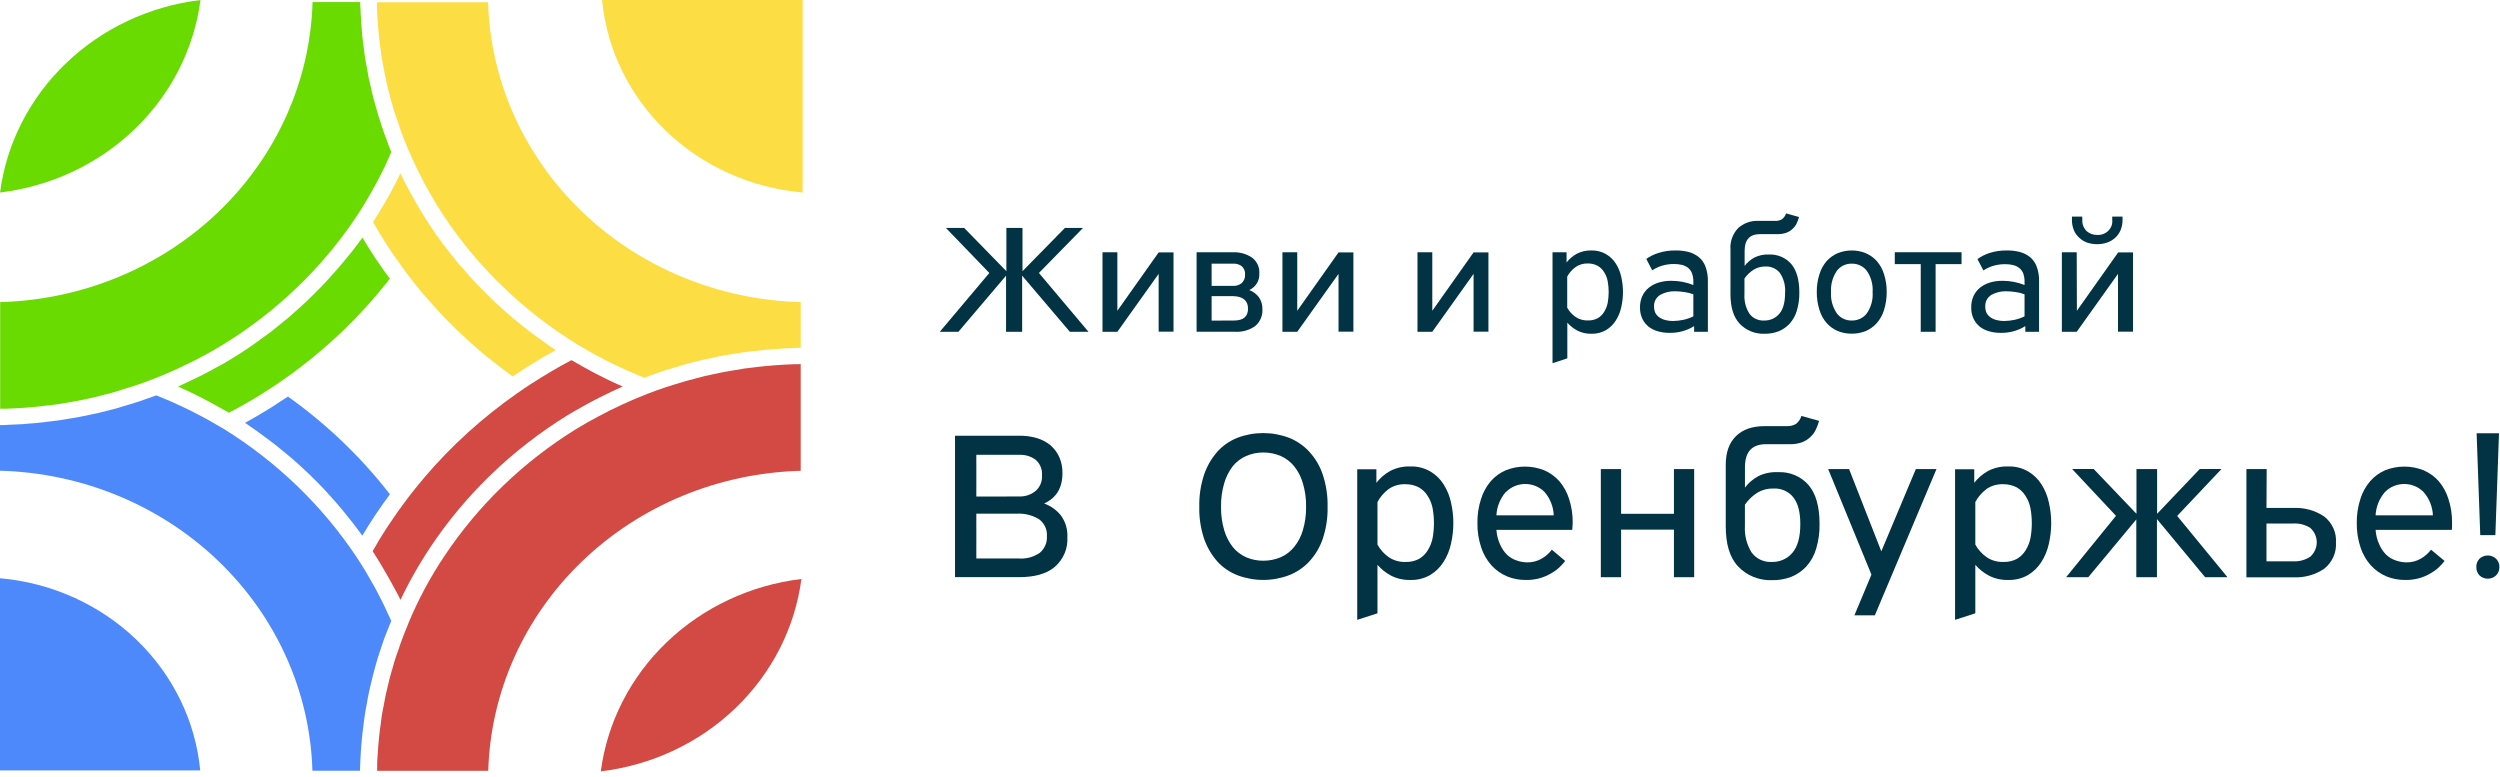 <svg width="383" height="119" viewBox="0 0 383 119" fill="none" xmlns="http://www.w3.org/2000/svg">
<path d="M85.128 53.633C85.059 53.669 84.996 53.718 84.92 53.754C83.927 54.294 82.953 54.865 81.991 55.454C81.77 55.575 81.548 55.727 81.327 55.867C80.536 56.353 79.758 56.863 78.987 57.373C78.848 57.476 78.689 57.561 78.544 57.664C78.272 57.464 77.987 57.251 77.703 57.057L76.602 56.213C76.198 55.903 75.812 55.606 75.419 55.29L74.319 54.428L73.174 53.457C72.826 53.153 72.472 52.849 72.137 52.546C71.802 52.242 71.384 51.86 71.005 51.508C70.625 51.156 70.341 50.901 70.031 50.585C69.721 50.269 69.278 49.85 68.898 49.462C68.519 49.073 68.266 48.855 68 48.551C67.596 48.138 67.222 47.725 66.83 47.3L66.052 46.438C65.609 45.941 65.179 45.443 64.749 44.933C64.564 44.71 64.374 44.486 64.18 44.259C63.547 43.506 62.984 42.759 62.396 41.982C61.89 41.308 61.397 40.646 60.929 39.96C60.758 39.724 60.587 39.487 60.435 39.25C60.119 38.801 59.803 38.352 59.512 37.902L58.962 37.028C58.703 36.627 58.443 36.221 58.197 35.814L57.653 34.879C57.482 34.587 57.311 34.302 57.159 34.017L57.507 33.452C58.038 32.602 58.563 31.746 59.057 30.884C59.234 30.568 59.417 30.277 59.588 29.949C60.221 28.826 60.796 27.703 61.34 26.549C61.34 26.549 61.34 26.549 61.34 26.513C61.343 26.518 61.344 26.525 61.344 26.531C61.344 26.537 61.343 26.543 61.34 26.549C61.726 27.363 62.143 28.188 62.573 28.978C62.687 29.214 62.82 29.451 62.953 29.676C63.288 30.283 63.642 30.89 63.99 31.497C64.136 31.734 64.262 31.959 64.408 32.195C64.888 33.003 65.394 33.816 65.926 34.624C66.558 35.595 67.254 36.542 67.943 37.477C68.177 37.793 68.424 38.084 68.658 38.388C69.139 38.995 69.62 39.602 70.126 40.24L71.036 41.272C71.504 41.824 71.972 42.358 72.466 42.899C72.795 43.245 73.142 43.597 73.484 43.943C73.965 44.447 74.445 44.945 74.939 45.431L76.033 46.469C76.539 46.93 77.032 47.392 77.551 47.841C77.93 48.175 78.316 48.503 78.721 48.837C79.227 49.274 79.765 49.699 80.296 50.124C80.701 50.445 81.099 50.731 81.517 51.071C82.048 51.471 82.598 51.872 83.142 52.255C83.572 52.57 83.99 52.862 84.407 53.153C84.673 53.305 84.894 53.481 85.128 53.633Z" fill="#FCDE44"/>
<path d="M59.942 23.301C59.771 23.701 59.588 24.102 59.404 24.515C59.221 24.928 59.044 25.328 58.848 25.729C58.652 26.13 58.355 26.701 58.108 27.186C57.912 27.551 57.728 27.927 57.532 28.285C57.222 28.892 56.9 29.421 56.571 29.985C56.4 30.258 56.261 30.544 56.09 30.823C55.597 31.655 55.066 32.48 54.528 33.294C49.321 41.07 42.436 47.683 34.339 52.685C32.652 53.721 30.896 54.691 29.07 55.593C28.76 55.745 28.437 55.885 28.134 56.031C27.539 56.322 26.926 56.638 26.312 56.881C25.389 57.293 24.453 57.694 23.504 58.052C22.555 58.41 21.606 58.781 20.607 59.103L19.538 59.424C18.905 59.625 18.273 59.825 17.64 60.032L16.375 60.371C15.812 60.517 15.243 60.669 14.668 60.809L13.352 61.106C12.802 61.215 12.245 61.343 11.701 61.44C11.157 61.537 10.765 61.604 10.297 61.689C9.829 61.774 9.203 61.877 8.659 61.956C8.115 62.035 7.691 62.078 7.21 62.126C6.73 62.175 6.135 62.266 5.572 62.314L4.13 62.442C3.574 62.49 3.023 62.527 2.479 62.551C1.999 62.551 1.505 62.606 1.012 62.618H0.025V46.28C12.61 45.94 24.582 40.989 33.483 32.442C42.384 23.895 47.538 12.401 47.887 0.321H55.192C55.192 0.673 55.192 1.038 55.23 1.384C55.23 1.833 55.268 2.282 55.3 2.732C55.3 3.339 55.376 3.879 55.413 4.456C55.451 4.905 55.489 5.342 55.534 5.791C55.597 6.362 55.673 6.939 55.755 7.516C55.806 7.947 55.856 8.384 55.919 8.809C56.014 9.416 56.128 9.968 56.236 10.545C56.312 10.97 56.375 11.395 56.457 11.82C56.584 12.427 56.729 13.034 56.868 13.605C56.963 13.988 57.039 14.388 57.14 14.777C57.311 15.451 57.507 16.113 57.703 16.786C57.779 17.084 57.861 17.393 57.962 17.697C58.247 18.668 58.595 19.622 58.911 20.581C58.987 20.793 59.082 21.018 59.17 21.23C59.404 21.929 59.651 22.615 59.942 23.301Z" fill="#69DB00"/>
<path d="M59.734 42.687C59.512 42.972 59.278 43.257 59.057 43.53C58.835 43.804 58.494 44.247 58.197 44.593C57.899 44.939 57.564 45.358 57.222 45.74L56.312 46.779C55.977 47.155 55.622 47.513 55.287 47.877C54.952 48.242 54.655 48.551 54.338 48.885C54.022 49.219 53.636 49.602 53.269 49.948C52.903 50.294 52.637 50.597 52.295 50.907C51.954 51.217 51.543 51.611 51.163 51.957C50.784 52.303 50.499 52.564 50.164 52.856C49.829 53.147 49.354 53.554 48.937 53.906C48.614 54.179 48.304 54.453 47.975 54.726L46.533 55.849C46.261 56.061 45.989 56.286 45.705 56.498C44.933 57.106 44.155 57.652 43.358 58.198C42.675 58.684 41.973 59.158 41.271 59.607L40.525 60.081C40.056 60.384 39.588 60.688 39.12 60.955C38.836 61.131 38.551 61.295 38.254 61.471C37.824 61.72 37.381 61.981 36.938 62.23C36.628 62.394 36.306 62.551 36.015 62.727L35.066 63.225C34.883 63.116 34.699 63.031 34.522 62.916C33.624 62.406 32.713 61.908 31.802 61.416C31.48 61.258 31.17 61.082 30.841 60.918C29.683 60.311 28.501 59.759 27.305 59.237C27.283 59.234 27.263 59.223 27.248 59.206C27.271 59.199 27.295 59.199 27.318 59.206C28.583 58.636 29.848 57.992 31.113 57.385L32.024 56.899C33.289 56.237 34.554 55.551 35.718 54.817C36.73 54.21 37.716 53.542 38.697 52.868C39.019 52.655 39.329 52.419 39.633 52.194C40.265 51.721 40.942 51.259 41.581 50.773L42.643 49.911C43.219 49.45 43.788 49.001 44.339 48.527C44.712 48.211 45.066 47.877 45.439 47.55C45.951 47.088 46.47 46.627 46.976 46.153C47.343 45.801 47.703 45.443 48.058 45.091C48.538 44.617 49.019 44.132 49.487 43.646C49.835 43.269 50.189 42.893 50.524 42.523C50.98 42.025 51.422 41.521 51.853 41.023C52.188 40.622 52.529 40.24 52.852 39.839C53.269 39.323 53.687 38.801 54.117 38.279C54.427 37.878 54.749 37.465 55.04 37.065C55.192 36.84 55.376 36.627 55.534 36.403C55.561 36.465 55.595 36.524 55.635 36.579C56.192 37.526 56.792 38.467 57.406 39.402C57.545 39.614 57.703 39.827 57.849 40.052C58.355 40.81 58.886 41.557 59.443 42.31C59.525 42.407 59.626 42.547 59.734 42.687Z" fill="#69DB00"/>
<path d="M59.733 75.72C59.626 75.859 59.525 76.023 59.417 76.169C58.949 76.776 58.494 77.444 58.057 78.094C57.937 78.27 57.804 78.44 57.678 78.628L57.406 79.041C56.773 79.976 56.198 80.911 55.635 81.864C55.589 81.928 55.546 81.995 55.508 82.064L54.983 81.348L54.206 80.316C53.763 79.739 53.307 79.18 52.852 78.616C52.593 78.282 52.321 77.954 52.049 77.644C51.543 77.037 51.018 76.461 50.486 75.872C50.252 75.611 50.018 75.337 49.772 75.082C48.209 73.413 46.546 71.828 44.819 70.317C44.547 70.08 44.269 69.855 43.997 69.63C43.364 69.121 42.776 68.604 42.15 68.119C41.815 67.858 41.473 67.597 41.138 67.348C40.548 66.898 39.953 66.461 39.354 66.036C39.007 65.787 38.64 65.538 38.279 65.29C38.032 65.126 37.786 64.937 37.539 64.773C37.601 64.746 37.66 64.713 37.716 64.676C38.709 64.124 39.696 63.565 40.67 62.964C40.803 62.891 40.942 62.806 41.087 62.715C41.233 62.624 41.461 62.467 41.657 62.357C42.333 61.932 42.998 61.495 43.662 61.046C43.813 60.943 43.972 60.858 44.117 60.754C50.056 64.984 55.318 70.026 59.733 75.72Z" fill="#4E89FB"/>
<path d="M59.942 95.106C59.721 95.628 59.525 96.168 59.31 96.69C59.177 97.03 59.038 97.364 58.905 97.716C58.62 98.512 58.361 99.313 58.102 100.108C58.051 100.284 57.981 100.448 57.931 100.612C57.636 101.584 57.364 102.565 57.115 103.557C57.045 103.818 56.995 104.067 56.931 104.316C56.748 105.05 56.577 105.791 56.425 106.538C56.343 106.902 56.293 107.26 56.229 107.625C56.109 108.262 55.983 108.899 55.888 109.543C55.825 109.944 55.774 110.357 55.723 110.757C55.641 111.364 55.565 111.972 55.502 112.579C55.445 113.016 55.42 113.441 55.382 113.866C55.331 114.473 55.281 115.05 55.255 115.651C55.224 116.088 55.211 116.537 55.186 116.974C55.16 117.411 55.148 117.709 55.148 118.073H47.861C47.512 105.993 42.358 94.499 33.458 85.953C24.557 77.406 12.585 72.454 0 72.114V65.126C0.373 65.126 0.753 65.126 1.126 65.09C1.499 65.053 2.049 65.053 2.517 65.023C3.15 65.023 3.744 64.95 4.352 64.901C4.807 64.865 5.262 64.841 5.718 64.786C6.35 64.738 6.951 64.653 7.577 64.574C8.007 64.525 8.45 64.477 8.88 64.416C9.513 64.325 10.19 64.216 10.841 64.1C11.233 64.039 11.632 63.979 12.024 63.9C12.789 63.754 13.548 63.59 14.313 63.426L15.117 63.256C16.16 63.001 17.185 62.74 18.203 62.455C18.352 62.418 18.498 62.372 18.64 62.315C19.513 62.066 20.386 61.805 21.246 61.52L22.22 61.18C22.789 60.967 23.377 60.785 23.947 60.573L25.212 61.095C25.635 61.271 26.053 61.441 26.477 61.629L28.026 62.352C28.399 62.528 28.779 62.704 29.158 62.892C29.74 63.177 30.316 63.499 30.885 63.791C31.182 63.954 31.486 64.1 31.783 64.264C32.627 64.738 33.47 65.225 34.313 65.727C42.402 70.755 49.285 77.378 54.503 85.155C55.04 85.969 55.559 86.782 56.065 87.614C56.236 87.893 56.388 88.178 56.546 88.464C56.868 89.016 57.178 89.575 57.507 90.139C57.703 90.498 57.874 90.862 58.07 91.22C58.317 91.724 58.576 92.21 58.823 92.708C59.019 93.108 59.183 93.521 59.379 93.922C59.575 94.323 59.759 94.717 59.942 95.106Z" fill="#4E89FB"/>
<path d="M122.667 55.788V72.126C110.082 72.465 98.109 77.417 89.207 85.964C80.306 94.51 75.15 106.004 74.8 118.085H57.779C57.779 117.757 57.779 117.447 57.779 117.119C57.779 116.658 57.823 116.184 57.849 115.723C57.874 115.262 57.912 114.66 57.962 114.138C58.013 113.616 58.045 113.203 58.095 112.754C58.146 112.305 58.209 111.692 58.291 111.17C58.374 110.647 58.405 110.259 58.468 109.791C58.532 109.324 58.652 108.747 58.759 108.219C58.867 107.691 58.911 107.32 59.006 106.883C59.107 106.349 59.24 105.827 59.367 105.287C59.474 104.862 59.563 104.431 59.67 104.006C59.809 103.453 59.98 102.907 60.138 102.366C60.252 101.953 60.353 101.559 60.486 101.152C60.67 100.545 60.891 99.938 61.119 99.331C61.22 98.991 61.327 98.657 61.454 98.329C61.795 97.394 62.156 96.471 62.548 95.561V95.524C64.052 91.892 65.921 88.409 68.127 85.124C73.324 77.331 80.21 70.705 88.316 65.696C89.398 65.034 90.517 64.409 91.65 63.808C94.076 62.503 96.586 61.345 99.164 60.342C100.125 59.977 101.061 59.625 102.06 59.303C102.415 59.176 102.775 59.079 103.129 58.963C103.762 58.769 104.394 58.569 105.027 58.393C105.444 58.265 105.874 58.168 106.292 58.053C106.855 57.907 107.424 57.743 108 57.603C108.442 57.506 108.898 57.421 109.334 57.318C109.897 57.197 110.454 57.069 111.017 56.972C111.472 56.881 111.94 56.808 112.396 56.735C112.952 56.632 113.496 56.547 114.059 56.456C114.527 56.395 114.995 56.334 115.463 56.286C115.931 56.237 116.564 56.146 117.127 56.098C117.69 56.049 118.075 56.007 118.556 55.97C119.037 55.934 119.663 55.885 120.22 55.861C120.776 55.837 121.181 55.806 121.662 55.794L122.667 55.788Z" fill="#D24A43"/>
<path d="M95.413 59.206L95.356 59.236L95.033 59.382C94.281 59.722 93.515 60.068 92.769 60.445L91.978 60.833C91.346 61.143 90.758 61.471 90.144 61.792L89.391 62.205C88.556 62.667 87.741 63.128 86.931 63.626C78.511 68.824 71.357 75.703 65.957 83.794C65.439 84.572 64.945 85.355 64.465 86.144C64.319 86.381 64.193 86.605 64.047 86.842C63.699 87.449 63.358 88.026 63.035 88.627C62.89 88.876 62.763 89.125 62.618 89.386C62.257 90.084 61.89 90.788 61.549 91.499L61.359 91.881C61.363 91.89 61.365 91.899 61.365 91.909C61.365 91.918 61.363 91.927 61.359 91.936C61.359 91.936 61.359 91.936 61.359 91.9C60.79 90.734 60.157 89.641 59.525 88.487C59.354 88.178 59.17 87.88 58.993 87.565C58.5 86.69 57.975 85.828 57.431 84.984C57.311 84.808 57.21 84.608 57.09 84.432C57.273 84.11 57.456 83.782 57.653 83.473C57.849 83.163 57.975 82.896 58.146 82.623C58.405 82.198 58.677 81.773 58.949 81.348C59.133 81.062 59.303 80.789 59.487 80.516C59.784 80.055 60.119 79.605 60.423 79.144C60.575 78.919 60.733 78.676 60.891 78.452C61.372 77.778 61.865 77.104 62.371 76.442C63.218 75.307 64.117 74.226 65.021 73.139C69.174 68.261 73.966 63.919 79.278 60.22C79.967 59.734 80.657 59.273 81.359 58.811C81.605 58.648 81.852 58.496 82.099 58.35C82.567 58.047 83.035 57.743 83.503 57.476C83.8 57.288 84.097 57.111 84.401 56.935C84.812 56.687 85.242 56.438 85.666 56.201L86.615 55.679C86.931 55.515 87.247 55.339 87.551 55.175C87.734 55.29 87.93 55.387 88.114 55.49C88.993 56.013 89.904 56.511 90.815 57.002L91.776 57.5C92.933 58.107 94.116 58.66 95.312 59.182L95.413 59.206Z" fill="#D24A43"/>
<path d="M122.667 46.281V53.281C122.288 53.281 121.908 53.281 121.522 53.317L120.156 53.378C119.524 53.408 118.923 53.457 118.297 53.506C117.854 53.542 117.411 53.566 116.956 53.621C116.323 53.682 115.691 53.755 115.058 53.827C114.628 53.882 114.198 53.931 113.793 53.991C113.129 54.082 112.478 54.192 111.826 54.307C111.434 54.38 111.036 54.428 110.643 54.501C109.903 54.641 109.176 54.805 108.436 54.969C108.132 55.042 107.835 55.09 107.538 55.163C106.507 55.4 105.482 55.667 104.47 55.952L103.869 56.141C103.047 56.377 102.244 56.626 101.428 56.887L100.384 57.264C99.828 57.464 99.252 57.652 98.708 57.871C98.278 57.701 97.848 57.525 97.443 57.337C97.038 57.148 96.615 57.003 96.178 56.814C95.647 56.578 95.128 56.329 94.603 56.074C94.243 55.904 93.863 55.74 93.503 55.552C92.902 55.266 92.332 54.944 91.744 54.629C91.46 54.477 91.162 54.343 90.871 54.179C90.081 53.73 89.284 53.269 88.506 52.807C88.448 52.765 88.386 52.726 88.323 52.692C80.227 47.686 73.343 41.074 68.133 33.301C67.57 32.451 67.039 31.601 66.52 30.739C66.337 30.429 66.166 30.131 65.989 29.804C65.673 29.269 65.356 28.717 65.065 28.171C64.882 27.831 64.711 27.484 64.528 27.132C64.268 26.622 63.996 26.094 63.75 25.572C63.566 25.214 63.415 24.837 63.244 24.473C63.035 24.012 62.826 23.55 62.611 23.089L62.523 22.864C62.131 21.954 61.77 21.043 61.428 20.108C61.302 19.768 61.194 19.434 61.093 19.094C60.872 18.487 60.663 17.88 60.461 17.273C60.328 16.884 60.227 16.483 60.113 16.089C59.955 15.536 59.784 14.99 59.645 14.425C59.537 14 59.449 13.581 59.341 13.156C59.215 12.616 59.082 12.082 58.981 11.541C58.886 11.104 58.81 10.655 58.734 10.224C58.627 9.684 58.538 9.162 58.443 8.621C58.38 8.172 58.317 7.723 58.266 7.261C58.215 6.8 58.12 6.217 58.07 5.677C58.019 5.136 57.975 4.754 57.937 4.292C57.899 3.831 57.849 3.242 57.823 2.708C57.798 2.174 57.766 1.773 57.754 1.312C57.754 0.984 57.754 0.674 57.754 0.346H74.774C75.132 12.427 80.293 23.918 89.2 32.46C98.106 41.002 110.081 45.947 122.667 46.281Z" fill="#FCDE44"/>
<path d="M30.714 0C29.734 7.491 26.184 14.456 20.624 19.796C15.064 25.136 7.81 28.548 0.006 29.494C0.987 22.003 4.537 15.038 10.097 9.698C15.657 4.357 22.911 0.946 30.714 0Z" fill="#69DB00"/>
<path d="M122.775 88.7C121.79 96.192 118.234 103.155 112.669 108.492C107.105 113.829 99.847 117.236 92.042 118.176C93.027 110.684 96.583 103.721 102.147 98.384C107.712 93.047 114.97 89.64 122.775 88.7Z" fill="#D24A43"/>
<path d="M30.676 118.03H0V88.585C7.891 89.282 15.279 92.608 20.882 97.986C26.485 103.365 29.95 110.456 30.676 118.03Z" fill="#4E89FB"/>
<path d="M92.238 0H122.965V29.494C115.06 28.798 107.659 25.467 102.046 20.079C96.433 14.692 92.963 7.587 92.238 0Z" fill="#FCDE44"/>
<path d="M159.162 41.819L166.752 50.828H163.9L156.594 42.232V50.828H154.128V42.232L146.829 50.828H143.976L151.566 41.819L144.912 34.922H147.714L154.178 41.546V34.922H156.645V41.546L163.141 34.922H165.918L159.162 41.819Z" fill="#023344"/>
<path d="M171.18 47.61L177.505 38.667H179.782V50.81H177.505V41.958L171.18 50.828H168.903V38.643H171.18V47.61Z" fill="#023344"/>
<path d="M191.825 39.475C192.2 39.764 192.496 40.136 192.688 40.559C192.879 40.982 192.961 41.444 192.926 41.904C192.961 42.425 192.834 42.944 192.56 43.395C192.286 43.846 191.878 44.208 191.389 44.435C191.971 44.659 192.476 45.033 192.85 45.516C193.237 46.071 193.43 46.731 193.4 47.398C193.428 47.87 193.346 48.343 193.16 48.781C192.974 49.218 192.689 49.611 192.325 49.93C191.418 50.585 190.294 50.902 189.162 50.822H183.318V38.644H188.878C189.929 38.605 190.964 38.897 191.825 39.475ZM188.922 43.798C189.392 43.817 189.853 43.67 190.219 43.385C190.401 43.217 190.542 43.012 190.633 42.785C190.724 42.559 190.762 42.316 190.744 42.074C190.765 41.837 190.731 41.599 190.644 41.377C190.558 41.154 190.421 40.953 190.244 40.787C189.868 40.505 189.398 40.365 188.922 40.392H185.62V43.798H188.922ZM189.042 49.104C190.478 49.104 191.199 48.497 191.199 47.283C191.199 46.069 190.408 45.37 188.853 45.37H185.62V49.116L189.042 49.104Z" fill="#023344"/>
<path d="M198.738 47.61L205.063 38.667H207.34V50.81H205.063V41.958L198.738 50.828H196.468V38.643H198.738V47.61Z" fill="#023344"/>
<path d="M219.427 47.61L225.752 38.667H228.029V50.81H225.752V41.958L219.427 50.828H217.157V38.643H219.427V47.61Z" fill="#023344"/>
<path d="M239.996 40.21C240.415 39.669 240.944 39.217 241.552 38.88C242.243 38.524 243.02 38.348 243.804 38.37C244.586 38.349 245.358 38.54 246.03 38.923C246.647 39.285 247.165 39.782 247.542 40.374C247.943 41.004 248.226 41.696 248.377 42.42C248.731 43.947 248.731 45.531 248.377 47.058C248.227 47.782 247.944 48.475 247.542 49.104C247.166 49.704 246.648 50.209 246.03 50.58C245.358 50.962 244.586 51.154 243.804 51.132C243.053 51.151 242.311 50.983 241.647 50.647C241.062 50.337 240.543 49.925 240.116 49.432V54.896L237.846 55.643V38.644H239.996V40.21ZM241.362 40.926C240.835 41.312 240.403 41.806 240.097 42.371V47.143C240.406 47.695 240.838 48.173 241.362 48.546C241.916 48.921 242.582 49.113 243.26 49.092C243.786 49.111 244.309 48.993 244.772 48.752C245.176 48.513 245.513 48.181 245.752 47.787C246.02 47.355 246.207 46.88 246.302 46.385C246.401 45.837 246.449 45.283 246.448 44.727C246.449 44.18 246.4 43.633 246.302 43.094C246.212 42.597 246.026 42.122 245.752 41.691C245.513 41.297 245.176 40.965 244.772 40.726C244.302 40.476 243.772 40.351 243.235 40.362C242.562 40.344 241.903 40.542 241.362 40.926Z" fill="#023344"/>
<path d="M254.031 38.765C254.904 38.486 255.819 38.353 256.738 38.37C257.4 38.362 258.059 38.44 258.699 38.601C259.281 38.757 259.82 39.033 260.28 39.408C260.74 39.799 261.086 40.296 261.286 40.853C261.546 41.577 261.669 42.34 261.647 43.106V50.828H259.54V49.96C258.43 50.655 257.128 51.015 255.802 50.992C255.195 51.002 254.589 50.925 254.006 50.761C253.482 50.62 252.994 50.379 252.57 50.051C252.159 49.721 251.831 49.306 251.609 48.837C251.355 48.287 251.232 47.69 251.248 47.088C251.235 46.489 251.358 45.895 251.609 45.346C251.836 44.848 252.18 44.408 252.614 44.059C253.068 43.703 253.59 43.437 254.151 43.276C254.778 43.093 255.432 43.007 256.087 43.021C256.658 43.019 257.229 43.074 257.788 43.185C258.347 43.293 258.894 43.454 259.42 43.664V43.251C259.439 42.792 259.372 42.334 259.224 41.898C259.111 41.567 258.905 41.273 258.63 41.048C258.357 40.829 258.037 40.672 257.693 40.586C257.294 40.489 256.884 40.443 256.473 40.447C255.847 40.443 255.225 40.529 254.626 40.702C254.091 40.868 253.584 41.107 253.12 41.412L252.21 39.663C252.766 39.277 253.38 38.974 254.031 38.765ZM257.908 48.995C258.433 48.878 258.94 48.701 259.42 48.467V45.085C258.972 44.916 258.505 44.8 258.029 44.739C257.568 44.669 257.103 44.631 256.637 44.623C255.833 44.597 255.037 44.788 254.341 45.176C254.032 45.367 253.782 45.633 253.618 45.949C253.453 46.264 253.38 46.615 253.405 46.967C253.396 47.316 253.47 47.663 253.62 47.981C253.773 48.248 253.99 48.477 254.253 48.649C254.526 48.832 254.833 48.964 255.157 49.037C255.524 49.131 255.903 49.178 256.283 49.177C256.83 49.169 257.374 49.108 257.908 48.995Z" fill="#023344"/>
<path d="M272.994 33.592C273.293 33.359 273.513 33.046 273.626 32.693L275.612 33.246C275.521 33.595 275.394 33.935 275.233 34.26C275.078 34.571 274.863 34.851 274.6 35.085C274.332 35.334 274.013 35.529 273.664 35.656C273.243 35.804 272.797 35.877 272.349 35.869H269.642C268.06 35.869 267.276 36.719 267.276 38.443V40.738C267.675 40.209 268.189 39.77 268.781 39.451C269.461 39.117 270.22 38.958 270.983 38.989C271.638 38.96 272.292 39.078 272.891 39.334C273.491 39.59 274.02 39.977 274.436 40.465C275.246 41.43 275.657 42.893 275.657 44.787C275.679 45.742 275.549 46.694 275.271 47.61C275.058 48.339 274.683 49.014 274.17 49.59C273.701 50.097 273.12 50.497 272.469 50.761C271.782 51.019 271.049 51.145 270.312 51.132C269.601 51.156 268.892 51.03 268.237 50.764C267.581 50.497 266.994 50.096 266.517 49.59C265.562 48.576 265.107 47.058 265.107 45.06V38.212C265.063 37.625 265.143 37.036 265.341 36.479C265.538 35.922 265.85 35.409 266.258 34.97C266.685 34.576 267.193 34.272 267.749 34.077C268.306 33.883 268.899 33.802 269.49 33.841H271.957C272.32 33.858 272.681 33.771 272.994 33.592ZM268.661 41.315C268.101 41.67 267.621 42.13 267.251 42.668V45.06C267.185 46.099 267.443 47.132 267.991 48.029C268.242 48.381 268.583 48.665 268.982 48.854C269.381 49.042 269.824 49.128 270.268 49.104C270.712 49.116 271.152 49.029 271.555 48.85C271.958 48.671 272.312 48.405 272.589 48.072C273.19 47.38 273.475 46.305 273.475 44.854C273.561 43.787 273.283 42.721 272.684 41.818C272.425 41.491 272.087 41.23 271.699 41.058C271.311 40.885 270.885 40.807 270.458 40.829C269.822 40.819 269.198 40.988 268.661 41.315Z" fill="#023344"/>
<path d="M285.828 38.783C286.48 39.064 287.061 39.478 287.529 39.997C288.034 40.586 288.408 41.268 288.63 42C288.915 42.885 289.054 43.807 289.041 44.733C289.052 45.666 288.914 46.596 288.63 47.489C288.414 48.224 288.039 48.906 287.529 49.492C287.069 50.009 286.497 50.423 285.853 50.706C285.172 50.988 284.437 51.128 283.696 51.119C282.949 51.128 282.208 50.987 281.52 50.706C280.876 50.423 280.304 50.009 279.844 49.492C279.334 48.906 278.959 48.224 278.744 47.489C278.459 46.596 278.321 45.666 278.332 44.733C278.319 43.807 278.458 42.885 278.744 42C278.965 41.268 279.339 40.586 279.844 39.997C280.312 39.478 280.893 39.064 281.546 38.783C282.224 38.51 282.951 38.37 283.687 38.37C284.422 38.37 285.149 38.51 285.828 38.783ZM281.4 41.496C280.75 42.467 280.44 43.611 280.515 44.763C280.439 45.907 280.75 47.044 281.4 48.005C281.659 48.355 282.005 48.638 282.405 48.83C282.805 49.021 283.249 49.115 283.696 49.104C284.144 49.113 284.587 49.018 284.988 48.827C285.389 48.636 285.736 48.353 285.998 48.005C286.657 47.047 286.968 45.908 286.884 44.763C286.968 43.611 286.657 42.463 285.998 41.496C285.736 41.147 285.39 40.864 284.989 40.672C284.588 40.479 284.144 40.383 283.696 40.392C283.248 40.381 282.805 40.476 282.404 40.669C282.004 40.862 281.659 41.146 281.4 41.496Z" fill="#023344"/>
<path d="M300.508 40.464H296.535V50.828H294.258V40.464H290.28V38.643H300.508V40.464Z" fill="#023344"/>
<path d="M304.771 38.765C305.643 38.486 306.559 38.353 307.478 38.37C308.139 38.362 308.799 38.44 309.438 38.601C310.02 38.757 310.56 39.033 311.02 39.408C311.479 39.799 311.826 40.296 312.025 40.853C312.286 41.577 312.408 42.34 312.386 43.106V50.828H310.28V49.96C309.169 50.655 307.867 51.015 306.542 50.992C305.934 51.002 305.329 50.925 304.745 50.761C304.222 50.62 303.733 50.379 303.31 50.051C302.899 49.721 302.57 49.306 302.348 48.837C302.097 48.286 301.976 47.689 301.994 47.088C301.979 46.49 302.1 45.895 302.348 45.346C302.576 44.848 302.92 44.408 303.354 44.059C303.808 43.704 304.33 43.438 304.891 43.276C305.518 43.093 306.171 43.007 306.826 43.021C307.398 43.019 307.968 43.074 308.528 43.185C309.087 43.293 309.633 43.454 310.16 43.664V43.251C310.178 42.792 310.112 42.334 309.963 41.898C309.844 41.575 309.637 41.29 309.363 41.072C309.09 40.853 308.77 40.696 308.426 40.61C308.028 40.514 307.617 40.467 307.206 40.471C306.58 40.468 305.958 40.554 305.359 40.726C304.824 40.892 304.317 41.131 303.853 41.436L302.943 39.688C303.499 39.292 304.116 38.981 304.771 38.765ZM308.648 48.995C309.172 48.878 309.68 48.701 310.16 48.467V45.085C309.712 44.916 309.245 44.799 308.768 44.739C308.31 44.669 307.847 44.631 307.383 44.623C306.577 44.596 305.779 44.788 305.081 45.176C304.773 45.368 304.523 45.635 304.359 45.949C304.194 46.264 304.12 46.615 304.144 46.967C304.136 47.316 304.209 47.663 304.36 47.981C304.512 48.248 304.729 48.477 304.992 48.649C305.267 48.833 305.576 48.965 305.903 49.037C306.268 49.132 306.644 49.178 307.022 49.177C307.569 49.169 308.114 49.108 308.648 48.995Z" fill="#023344"/>
<path d="M318.18 47.61L324.505 38.668H326.775V50.81H324.479V41.958L318.154 50.828H315.877V38.643H318.154L318.18 47.61ZM319.015 33.647C318.988 33.971 319.033 34.297 319.149 34.603C319.265 34.909 319.448 35.187 319.685 35.419C320.125 35.799 320.7 36.004 321.292 35.99C321.611 36.008 321.931 35.959 322.228 35.846C322.525 35.732 322.793 35.558 323.013 35.334C323.232 35.111 323.398 34.844 323.499 34.552C323.599 34.261 323.632 33.952 323.594 33.647V33.179H325.175V33.641C325.187 34.208 325.08 34.772 324.859 35.298C324.672 35.735 324.387 36.126 324.024 36.446C323.662 36.775 323.231 37.026 322.759 37.18C321.794 37.488 320.751 37.488 319.786 37.18C319.33 37.022 318.913 36.771 318.566 36.446C318.203 36.126 317.918 35.735 317.731 35.298C317.512 34.771 317.406 34.208 317.421 33.641V33.179H318.996L319.015 33.647Z" fill="#023344"/>
<path d="M158.783 67.099C159.565 67.317 160.289 67.691 160.908 68.198C161.499 68.702 161.967 69.323 162.281 70.019C162.619 70.804 162.784 71.647 162.768 72.496C162.768 74.755 161.819 76.291 159.96 77.135C161 77.51 161.906 78.163 162.572 79.017C163.256 79.995 163.589 81.161 163.521 82.338C163.568 83.18 163.42 84.022 163.086 84.802C162.753 85.582 162.242 86.281 161.592 86.849C160.327 87.917 158.492 88.421 156.108 88.421H146.31V66.753H156.108C157.013 66.735 157.915 66.851 158.783 67.099ZM156.203 76.06C157.084 76.076 157.941 75.787 158.619 75.246C158.971 74.944 159.246 74.568 159.422 74.146C159.597 73.725 159.669 73.27 159.631 72.818C159.669 72.375 159.601 71.93 159.432 71.516C159.263 71.103 158.998 70.732 158.657 70.432C157.955 69.914 157.087 69.648 156.203 69.679H149.574V76.072L156.203 76.06ZM156.076 85.561C157.228 85.647 158.375 85.335 159.308 84.681C159.673 84.368 159.959 83.98 160.145 83.546C160.331 83.111 160.413 82.642 160.383 82.174C160.425 81.673 160.336 81.17 160.126 80.71C159.915 80.25 159.588 79.848 159.175 79.539C158.143 78.917 156.932 78.622 155.716 78.695H149.574V85.561H156.076Z" fill="#023344"/>
<path d="M197.48 67.069C198.682 67.549 199.754 68.289 200.61 69.23C201.544 70.26 202.244 71.466 202.666 72.77C203.179 74.341 203.422 75.981 203.387 77.627C203.425 79.273 203.182 80.913 202.666 82.484C202.237 83.776 201.537 84.97 200.61 85.993C199.75 86.924 198.679 87.653 197.48 88.124C194.94 89.088 192.113 89.088 189.573 88.124C188.378 87.66 187.316 86.93 186.474 85.993C185.571 84.959 184.884 83.767 184.45 82.484C183.935 80.913 183.691 79.273 183.729 77.627C183.694 75.981 183.938 74.341 184.45 72.77C184.876 71.474 185.564 70.271 186.474 69.23C187.313 68.283 188.375 67.542 189.573 67.069C192.113 66.105 194.94 66.105 197.48 67.069ZM190.914 69.856C190.109 70.213 189.404 70.75 188.859 71.422C188.262 72.207 187.819 73.09 187.549 74.027C187.205 75.2 187.041 76.415 187.062 77.633C187.044 78.849 187.208 80.062 187.549 81.233C187.817 82.159 188.261 83.03 188.859 83.801C189.402 84.477 190.107 85.016 190.914 85.374C191.736 85.726 192.626 85.906 193.526 85.902C194.447 85.906 195.358 85.727 196.202 85.374C197.009 85.016 197.715 84.477 198.258 83.801C198.878 83.039 199.333 82.166 199.598 81.233C199.945 80.063 200.111 78.85 200.092 77.633C200.114 76.414 199.948 75.199 199.598 74.027C199.332 73.083 198.877 72.198 198.258 71.422C197.712 70.75 197.008 70.213 196.202 69.856C195.359 69.501 194.447 69.319 193.526 69.321C192.626 69.319 191.735 69.501 190.914 69.856Z" fill="#023344"/>
<path d="M210.863 73.965C211.435 73.225 212.158 72.606 212.988 72.144C213.931 71.662 214.989 71.425 216.056 71.458C217.122 71.424 218.176 71.686 219.092 72.21C219.933 72.699 220.639 73.376 221.148 74.183C221.694 75.042 222.081 75.985 222.293 76.97C222.773 79.056 222.773 81.217 222.293 83.302C222.081 84.288 221.694 85.231 221.148 86.089C220.638 86.906 219.934 87.595 219.092 88.099C218.175 88.621 217.122 88.882 216.056 88.852C215.033 88.877 214.02 88.649 213.115 88.19C212.317 87.768 211.609 87.206 211.028 86.532V93.957L207.928 94.959V71.889H210.863V73.965ZM212.723 74.936C212.014 75.467 211.436 76.141 211.028 76.909V83.43C211.437 84.179 212.016 84.831 212.723 85.336C213.484 85.86 214.406 86.125 215.341 86.089C216.058 86.114 216.768 85.953 217.397 85.622C217.952 85.299 218.411 84.846 218.732 84.304C219.102 83.716 219.357 83.068 219.484 82.392C219.746 80.909 219.746 79.394 219.484 77.911C219.363 77.234 219.107 76.584 218.732 75.999C218.411 75.457 217.952 75.004 217.397 74.681C216.756 74.343 216.035 74.171 215.303 74.183C214.38 74.149 213.47 74.414 212.723 74.936Z" fill="#023344"/>
<path d="M229.807 83.394C230.051 83.973 230.405 84.504 230.851 84.96C231.256 85.352 231.746 85.653 232.286 85.841C232.817 86.039 233.38 86.146 233.95 86.156C234.73 86.171 235.5 85.975 236.17 85.592C236.786 85.24 237.32 84.771 237.739 84.213L239.788 85.938C239.511 86.293 239.207 86.628 238.877 86.939C238.496 87.291 238.071 87.597 237.612 87.85C236.472 88.524 235.156 88.871 233.817 88.852C232.822 88.866 231.834 88.684 230.914 88.318C230.003 87.935 229.19 87.367 228.529 86.654C227.805 85.85 227.261 84.912 226.929 83.898C226.513 82.663 226.315 81.37 226.341 80.073C226.328 78.838 226.516 77.609 226.898 76.43C227.206 75.436 227.715 74.51 228.397 73.704C229.023 72.995 229.805 72.427 230.686 72.041C232.568 71.296 234.68 71.296 236.562 72.041C237.453 72.427 238.245 72.994 238.883 73.704C239.565 74.51 240.074 75.436 240.382 76.43C240.764 77.609 240.952 78.838 240.939 80.073C240.939 80.291 240.907 80.449 240.907 80.638C240.907 80.826 240.869 81.014 240.869 81.172H229.25C229.298 81.938 229.486 82.691 229.807 83.394ZM230.686 75.374C229.819 76.384 229.316 77.636 229.25 78.944H238.03C237.987 77.637 237.493 76.382 236.625 75.374C236.246 74.987 235.789 74.678 235.281 74.468C234.773 74.257 234.225 74.148 233.672 74.148C233.118 74.148 232.571 74.257 232.063 74.468C231.555 74.678 231.097 74.987 230.718 75.374H230.686Z" fill="#023344"/>
<path d="M248.352 78.713H256.448V71.864H259.547V88.427H256.448V81.141H248.352V88.427H245.246V71.864H248.352V78.713Z" fill="#023344"/>
<path d="M275.157 64.938C275.55 64.621 275.834 64.198 275.973 63.724L278.686 64.477C278.559 64.953 278.383 65.417 278.161 65.861C277.956 66.284 277.669 66.665 277.314 66.984C276.949 67.322 276.52 67.588 276.049 67.767C275.473 67.966 274.864 68.062 274.253 68.052H270.559C268.408 68.052 267.327 69.212 267.327 71.562V74.694C267.875 73.975 268.578 73.376 269.389 72.94C270.316 72.492 271.349 72.283 272.387 72.333C273.279 72.292 274.17 72.451 274.987 72.799C275.804 73.147 276.525 73.673 277.092 74.336C278.199 75.653 278.756 77.627 278.756 80.231C278.785 81.534 278.608 82.834 278.231 84.086C277.941 85.079 277.43 85.999 276.732 86.782C276.091 87.473 275.298 88.019 274.411 88.379C273.476 88.729 272.479 88.9 271.476 88.883C270.503 88.919 269.534 88.749 268.636 88.386C267.739 88.023 266.936 87.476 266.283 86.782C264.98 85.404 264.385 83.334 264.385 80.608V71.234C264.385 69.291 264.904 67.852 265.948 66.82C266.991 65.788 268.433 65.284 270.375 65.284H273.74C274.238 65.308 274.732 65.187 275.157 64.938ZM269.249 75.465C268.483 75.952 267.827 76.582 267.32 77.317V80.577C267.234 81.992 267.586 83.399 268.332 84.621C268.675 85.101 269.141 85.489 269.685 85.746C270.228 86.003 270.832 86.122 271.438 86.09C272.043 86.106 272.643 85.987 273.192 85.743C273.741 85.498 274.223 85.135 274.6 84.681C275.416 83.74 275.808 82.253 275.808 80.292C275.808 78.471 275.454 77.099 274.733 76.188C274.38 75.743 273.919 75.387 273.39 75.152C272.86 74.917 272.279 74.81 271.697 74.84C270.835 74.815 269.985 75.032 269.249 75.465Z" fill="#023344"/>
<path d="M288.218 84.462L293.506 71.864H296.668L287.225 94.273H284.094L286.706 88.032L280.078 71.864H283.278L288.218 84.462Z" fill="#023344"/>
<path d="M302.456 73.965C303.026 73.224 303.75 72.603 304.581 72.144C305.524 71.662 306.581 71.425 307.649 71.458C308.715 71.424 309.769 71.686 310.685 72.21C311.526 72.699 312.231 73.376 312.741 74.183C313.287 75.042 313.674 75.985 313.885 76.97C314.366 79.056 314.366 81.217 313.885 83.302C313.674 84.288 313.287 85.231 312.741 86.089C312.231 86.906 311.526 87.595 310.685 88.099C309.768 88.621 308.715 88.882 307.649 88.852C306.625 88.878 305.612 88.65 304.708 88.19C303.91 87.768 303.201 87.206 302.62 86.532V93.957L299.515 94.959V71.889H302.456V73.965ZM304.316 74.936C303.607 75.467 303.028 76.141 302.62 76.909V83.43C303.03 84.179 303.609 84.831 304.316 85.336C305.075 85.859 305.994 86.124 306.928 86.089C307.646 86.114 308.359 85.953 308.99 85.622C309.541 85.295 310 84.843 310.324 84.304C310.695 83.716 310.95 83.068 311.077 82.392C311.338 80.909 311.338 79.394 311.077 77.911C310.955 77.234 310.7 76.584 310.324 75.999C310 75.46 309.541 75.008 308.99 74.681C308.349 74.343 307.627 74.171 306.896 74.183C305.968 74.146 305.054 74.411 304.303 74.936H304.316Z" fill="#023344"/>
<path d="M333.543 79.041L341.247 88.427H337.825L330.444 79.521V88.427H327.281V79.575L319.925 88.427H316.529L324.169 79.023L317.446 71.847H320.748L327.307 78.713V71.865H330.469V78.713L337.003 71.853H340.33L333.543 79.041Z" fill="#023344"/>
<path d="M347.225 77.82H351.336C353.024 77.734 354.693 78.196 356.073 79.132C356.68 79.611 357.16 80.222 357.472 80.915C357.784 81.607 357.921 82.361 357.87 83.114C357.92 83.872 357.784 84.63 357.472 85.327C357.16 86.025 356.681 86.641 356.073 87.127C354.693 88.065 353.024 88.529 351.336 88.445H344.151V71.864H347.256L347.225 77.82ZM351.336 85.998C352.266 86.039 353.183 85.785 353.948 85.275C354.257 84.992 354.503 84.651 354.671 84.274C354.839 83.897 354.926 83.491 354.926 83.081C354.926 82.671 354.839 82.264 354.671 81.887C354.503 81.51 354.257 81.169 353.948 80.886C353.178 80.392 352.261 80.151 351.336 80.2H347.225V85.998H351.336Z" fill="#023344"/>
<path d="M364.498 83.394C364.742 83.973 365.096 84.504 365.542 84.96C365.947 85.352 366.437 85.653 366.977 85.841C367.508 86.038 368.071 86.145 368.641 86.156C369.421 86.171 370.191 85.975 370.861 85.592C371.478 85.242 372.013 84.773 372.43 84.213L374.511 85.938C374.234 86.293 373.93 86.628 373.6 86.939C373.218 87.291 372.793 87.597 372.335 87.85C371.195 88.524 369.878 88.871 368.54 88.852C367.542 88.866 366.552 88.684 365.63 88.318C364.721 87.933 363.908 87.366 363.246 86.654C362.522 85.85 361.977 84.912 361.645 83.898C361.23 82.663 361.031 81.37 361.057 80.073C361.044 78.838 361.232 77.609 361.614 76.43C361.921 75.434 362.433 74.507 363.119 73.704C363.742 72.994 364.522 72.426 365.403 72.041C367.284 71.296 369.397 71.296 371.278 72.041C372.17 72.425 372.963 72.993 373.6 73.704C374.281 74.51 374.791 75.436 375.099 76.43C375.481 77.609 375.668 78.838 375.655 80.073C375.655 80.291 375.655 80.449 375.655 80.638C375.655 80.826 375.624 81.014 375.624 81.172H363.941C363.989 81.938 364.177 82.691 364.498 83.394ZM365.377 75.374C364.51 76.384 364.007 77.636 363.941 78.944H372.721C372.669 77.634 372.164 76.377 371.285 75.374C370.906 74.987 370.448 74.678 369.94 74.468C369.432 74.257 368.884 74.148 368.331 74.148C367.778 74.148 367.23 74.257 366.722 74.468C366.214 74.678 365.756 74.987 365.377 75.374Z" fill="#023344"/>
<path d="M382.391 85.592C382.562 85.762 382.696 85.962 382.785 86.182C382.874 86.402 382.916 86.637 382.91 86.873C382.92 87.351 382.733 87.813 382.391 88.16C382.053 88.477 381.599 88.655 381.126 88.655C380.653 88.655 380.199 88.477 379.861 88.16C379.531 87.808 379.356 87.346 379.374 86.873C379.361 86.639 379.397 86.405 379.481 86.184C379.565 85.964 379.694 85.763 379.861 85.592C380.199 85.274 380.653 85.097 381.126 85.097C381.599 85.097 382.053 85.274 382.391 85.592ZM382.29 81.986H379.975L379.418 66.376H382.847L382.29 81.986Z" fill="#023344"/>
</svg>
